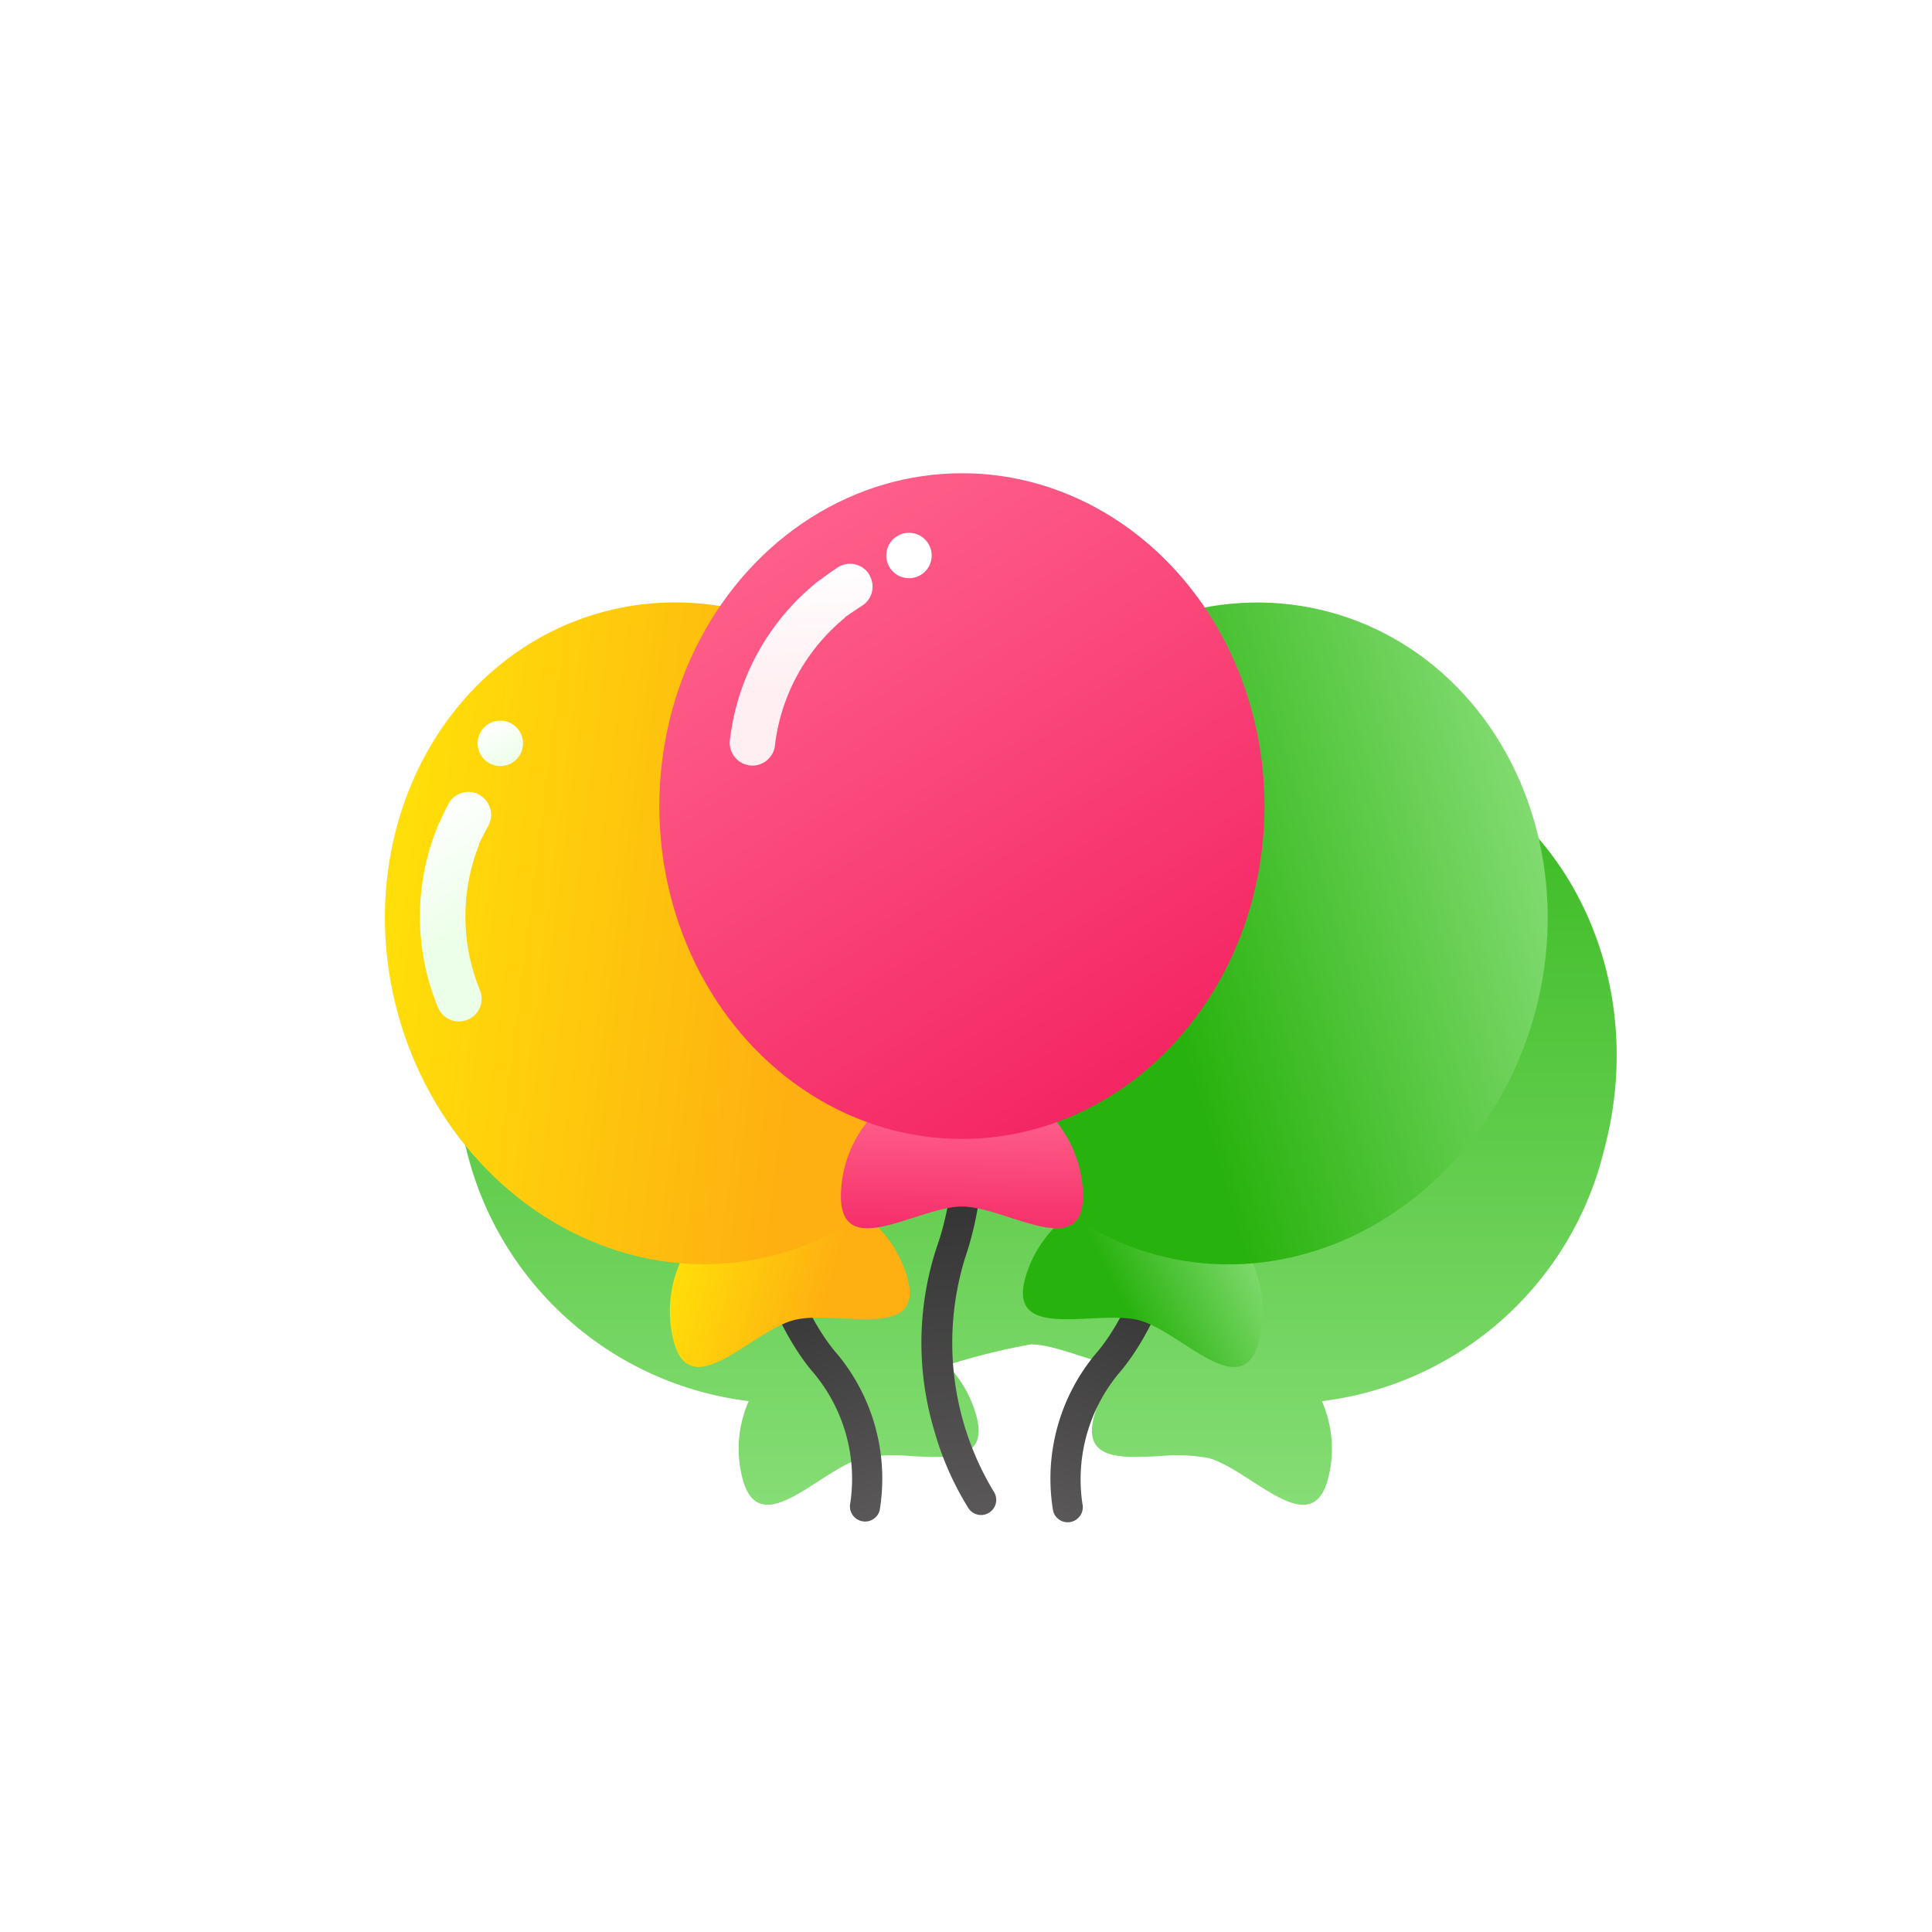 <svg xmlns="http://www.w3.org/2000/svg" xmlns:xlink="http://www.w3.org/1999/xlink" width="56" height="56" viewBox="0 0 56 56">
  <defs>
    <linearGradient id="linear-gradient" x1="0.5" x2="0.5" y2="1" gradientUnits="objectBoundingBox">
      <stop offset="0" stop-color="#28b20d"/>
      <stop offset="1" stop-color="#8adf7a"/>
    </linearGradient>
    <filter id="Union_155" x="7.158" y="11.717" width="45.707" height="37.905" filterUnits="userSpaceOnUse">
      <feOffset dx="2" dy="4" input="SourceAlpha"/>
      <feGaussianBlur stdDeviation="2" result="blur"/>
      <feFlood flood-opacity="0.161"/>
      <feComposite operator="in" in2="blur"/>
      <feComposite in="SourceGraphic"/>
    </filter>
    <linearGradient id="linear-gradient-2" x1="0.5" x2="0.5" y2="1" gradientUnits="objectBoundingBox">
      <stop offset="0" stop-color="#5a5858"/>
      <stop offset="1" stop-color="#1e1e1e"/>
    </linearGradient>
    <linearGradient id="linear-gradient-3" x1="0.888" y1="0.796" x2="0.266" y2="0.513" gradientUnits="objectBoundingBox">
      <stop offset="0" stop-color="#ffde09"/>
      <stop offset="1" stop-color="#feaf11"/>
    </linearGradient>
    <linearGradient id="linear-gradient-5" x1="0.441" y1="0.39" x2="0.5" y2="1" gradientUnits="objectBoundingBox">
      <stop offset="0" stop-color="#ecffe8"/>
      <stop offset="1" stop-color="#fff"/>
    </linearGradient>
    <linearGradient id="linear-gradient-6" x1="0.5" x2="0.5" y2="1" gradientUnits="objectBoundingBox">
      <stop offset="0" stop-color="#fff"/>
      <stop offset="1" stop-color="#ecffe8"/>
    </linearGradient>
    <linearGradient id="linear-gradient-7" x1="0.5" x2="0.5" y2="1" gradientUnits="objectBoundingBox">
      <stop offset="0" stop-color="#1e1e1e"/>
      <stop offset="1" stop-color="#5a5858"/>
    </linearGradient>
    <linearGradient id="linear-gradient-8" x1="0.989" y1="0.211" x2="0.399" y2="0.613" gradientUnits="objectBoundingBox">
      <stop offset="0" stop-color="#8adf7a"/>
      <stop offset="1" stop-color="#28b20d"/>
    </linearGradient>
    <linearGradient id="linear-gradient-11" x1="0.431" y1="0.931" x2="0.448" y2="0.164" gradientUnits="objectBoundingBox">
      <stop offset="0" stop-color="#f42664"/>
      <stop offset="1" stop-color="#ff628c"/>
    </linearGradient>
    <linearGradient id="linear-gradient-12" x1="0.18" y1="0.052" x2="0.703" y2="0.948" gradientUnits="objectBoundingBox">
      <stop offset="0" stop-color="#ff628c"/>
      <stop offset="1" stop-color="#f42664"/>
    </linearGradient>
    <linearGradient id="linear-gradient-13" x1="0.441" y1="0.39" x2="0.5" y2="1" gradientUnits="objectBoundingBox">
      <stop offset="0" stop-color="#ffeff3"/>
      <stop offset="1" stop-color="#fff"/>
    </linearGradient>
  </defs>
  <g id="Group_110081" data-name="Group 110081" transform="translate(-40 -762)">
    <g id="Group_110062" data-name="Group 110062" transform="translate(22310.527 23852.717)">
      <g transform="matrix(1, 0, 0, 1, -22270.53, -23090.72)" filter="url(#Union_155)">
        <path id="Union_155-2" data-name="Union 155" d="M-13.525,158.834a5.052,5.052,0,0,0-1.426-.053c-1.121.055-2.221.11-1.884-1.15a3.391,3.391,0,0,1,.82-1.464c-.767-.042-1.889-.626-2.655-.626a19.3,19.3,0,0,0-2.417.6,3.392,3.392,0,0,1,.845,1.49c.338,1.26-.764,1.205-1.886,1.15a5.073,5.073,0,0,0-1.424.053c-1.225.329-2.974,2.454-3.468.613a3.4,3.4,0,0,1,.176-2.262,9.612,9.612,0,0,1-8.186-7.294c-1.38-5.147,1.3-10.336,5.975-11.59a8.059,8.059,0,0,1,3.379-.171,8.519,8.519,0,0,1,7.007-3.844,8.525,8.525,0,0,1,7.037,3.887,8.068,8.068,0,0,1,3.608.13c4.679,1.254,7.354,6.443,5.975,11.59a9.615,9.615,0,0,1-8.184,7.293,3.4,3.4,0,0,1,.176,2.262c-.146.544-.4.741-.721.742C-11.539,160.188-12.662,159.065-13.525,158.834Z" transform="translate(46.55 -120.57)" fill="url(#linear-gradient)"/>
      </g>
      <g id="Group_110061" data-name="Group 110061" transform="matrix(-0.966, 0.259, -0.259, -0.966, -22236.467, -23048.941)">
        <path id="패스_37161" data-name="패스 37161" d="M.777,12.139a.439.439,0,0,1-.429-.53h0c.009-.041.868-4.146.015-6.6A5.65,5.65,0,0,1,.712.2a.439.439,0,0,1,.731.485,4.781,4.781,0,0,0-.252,4.036c.934,2.69.053,6.9.015,7.074A.439.439,0,0,1,.777,12.139Z" transform="matrix(0.996, -0.087, 0.087, 0.996, 8.063, 0.141)" fill="url(#linear-gradient-2)"/>
        <path id="Path_37160" data-name="Path 37160" d="M3.509,4.386A3.48,3.48,0,0,0,7.017.934c0-1.906-2.24-.306-3.509-.306S0-.972,0,.934A3.48,3.48,0,0,0,3.509,4.386Z" transform="translate(6.268 5.625)" fill="url(#linear-gradient-3)"/>
        <ellipse id="Ellipse_654" data-name="Ellipse 654" cx="8.771" cy="9.648" rx="8.771" ry="9.648" transform="translate(1.005 8.214)" fill="url(#linear-gradient-3)"/>
        <path id="Path_37163" data-name="Path 37163" d="M2.884,0A6.252,6.252,0,0,0,0,3.811" transform="matrix(-0.966, -0.259, 0.259, -0.966, 5.491, 26.962)" fill="none" stroke="#fff" stroke-linecap="round" stroke-width="1.5"/>
        <circle id="Ellipse_656" data-name="Ellipse 656" cx="0.658" cy="0.658" r="0.658" transform="matrix(-0.966, -0.259, 0.259, -0.966, 1.271, 27.602)" fill="#fff"/>
        <path id="Union_153" data-name="Union 153" d="M.156,5.925a.642.642,0,0,1-.107-.182A.655.655,0,0,1,.231,5c.176-.147.332-.283.471-.407l-.008-.01A5.64,5.64,0,0,0,2.254.622a.664.664,0,0,1,.489-.6A.663.663,0,0,1,3.569.7a6.9,6.9,0,0,1-2.036,4.9l-.006-.006c-.136.14-.285.275-.446.411a.654.654,0,0,1-.925-.076ZM.695,4.579h0s-.006,0-.006.006Z" transform="translate(13.756 17.463) rotate(-7)" fill="url(#linear-gradient-5)"/>
        <circle id="Ellipse_657" data-name="Ellipse 657" cx="0.658" cy="0.658" r="0.658" transform="matrix(-0.966, 0.259, -0.259, -0.966, 14.456, 25.067)" fill="url(#linear-gradient-6)"/>
      </g>
      <g id="Group_110060" data-name="Group 110060" transform="matrix(0.966, 0.259, -0.259, 0.966, -22240.473, -23075.252)">
        <path id="패스_37161-2" data-name="패스 37161" d="M1.078,12.138a.438.438,0,0,1-.366-.2,5.65,5.65,0,0,1-.35-4.809C1.215,4.676.356.571.348.53A.439.439,0,0,1,1.205.347c.038.178.919,4.385-.015,7.074a4.814,4.814,0,0,0,.252,4.036.439.439,0,0,1-.365.681Z" transform="matrix(0.996, 0.087, -0.087, 0.996, 8.116, 15.277)" fill="url(#linear-gradient-7)"/>
        <path id="Path_37160-2" data-name="Path 37160" d="M3.508,0A3.48,3.48,0,0,1,7.017,3.451c0,1.906-2.24.306-3.508.306S0,5.357,0,3.451A3.48,3.48,0,0,1,3.508,0Z" transform="translate(5.263 17.499)" fill="url(#linear-gradient-8)"/>
        <ellipse id="Ellipse_654-2" data-name="Ellipse 654" cx="8.771" cy="9.648" rx="8.771" ry="9.648" fill="url(#linear-gradient-8)"/>
      </g>
      <g id="Group_110059" data-name="Group 110059" transform="translate(-22251.416 -23077)">
        <path id="패스_37161-3" data-name="패스 37161" d="M1.427,14.911a.438.438,0,0,1-.38-.219A8.681,8.681,0,0,1,.22,12.4,8.866,8.866,0,0,1,.645,7.11,8.162,8.162,0,0,0,.661.642.439.439,0,1,1,1.439.236a7.51,7.51,0,0,1,.636,2.122,9.409,9.409,0,0,1-.619,5.087,8.326,8.326,0,0,0,.351,6.808.439.439,0,0,1-.379.658Z" transform="matrix(0.998, -0.07, 0.07, 0.998, 6.889, 15.414)" fill="url(#linear-gradient-7)"/>
        <path id="Path_37160-3" data-name="Path 37160" d="M3.508,0A3.48,3.48,0,0,1,7.017,3.451c0,1.906-2.24.306-3.508.306S0,5.357,0,3.451A3.48,3.48,0,0,1,3.508,0Z" transform="translate(5.263 17.499)" fill="url(#linear-gradient-11)"/>
        <ellipse id="Ellipse_654-3" data-name="Ellipse 654" cx="8.771" cy="9.648" rx="8.771" ry="9.648" fill="url(#linear-gradient-12)"/>
        <circle id="Ellipse_655" data-name="Ellipse 655" cx="0.658" cy="0.658" r="0.658" transform="translate(6.578 1.727)" fill="#fff"/>
        <path id="Union_154" data-name="Union 154" d="M.156,5.925a.642.642,0,0,1-.107-.182A.655.655,0,0,1,.231,5c.176-.147.332-.283.471-.407l-.008-.01A5.64,5.64,0,0,0,2.254.622a.664.664,0,0,1,.489-.6A.663.663,0,0,1,3.569.7a6.9,6.9,0,0,1-2.036,4.9l-.006-.006c-.136.14-.285.275-.446.411a.654.654,0,0,1-.925-.076ZM.695,4.579h0s-.006,0-.006.006Z" transform="translate(5.507 8.825) rotate(-173)" fill="url(#linear-gradient-13)"/>
      </g>
    </g>
  </g>
</svg>
